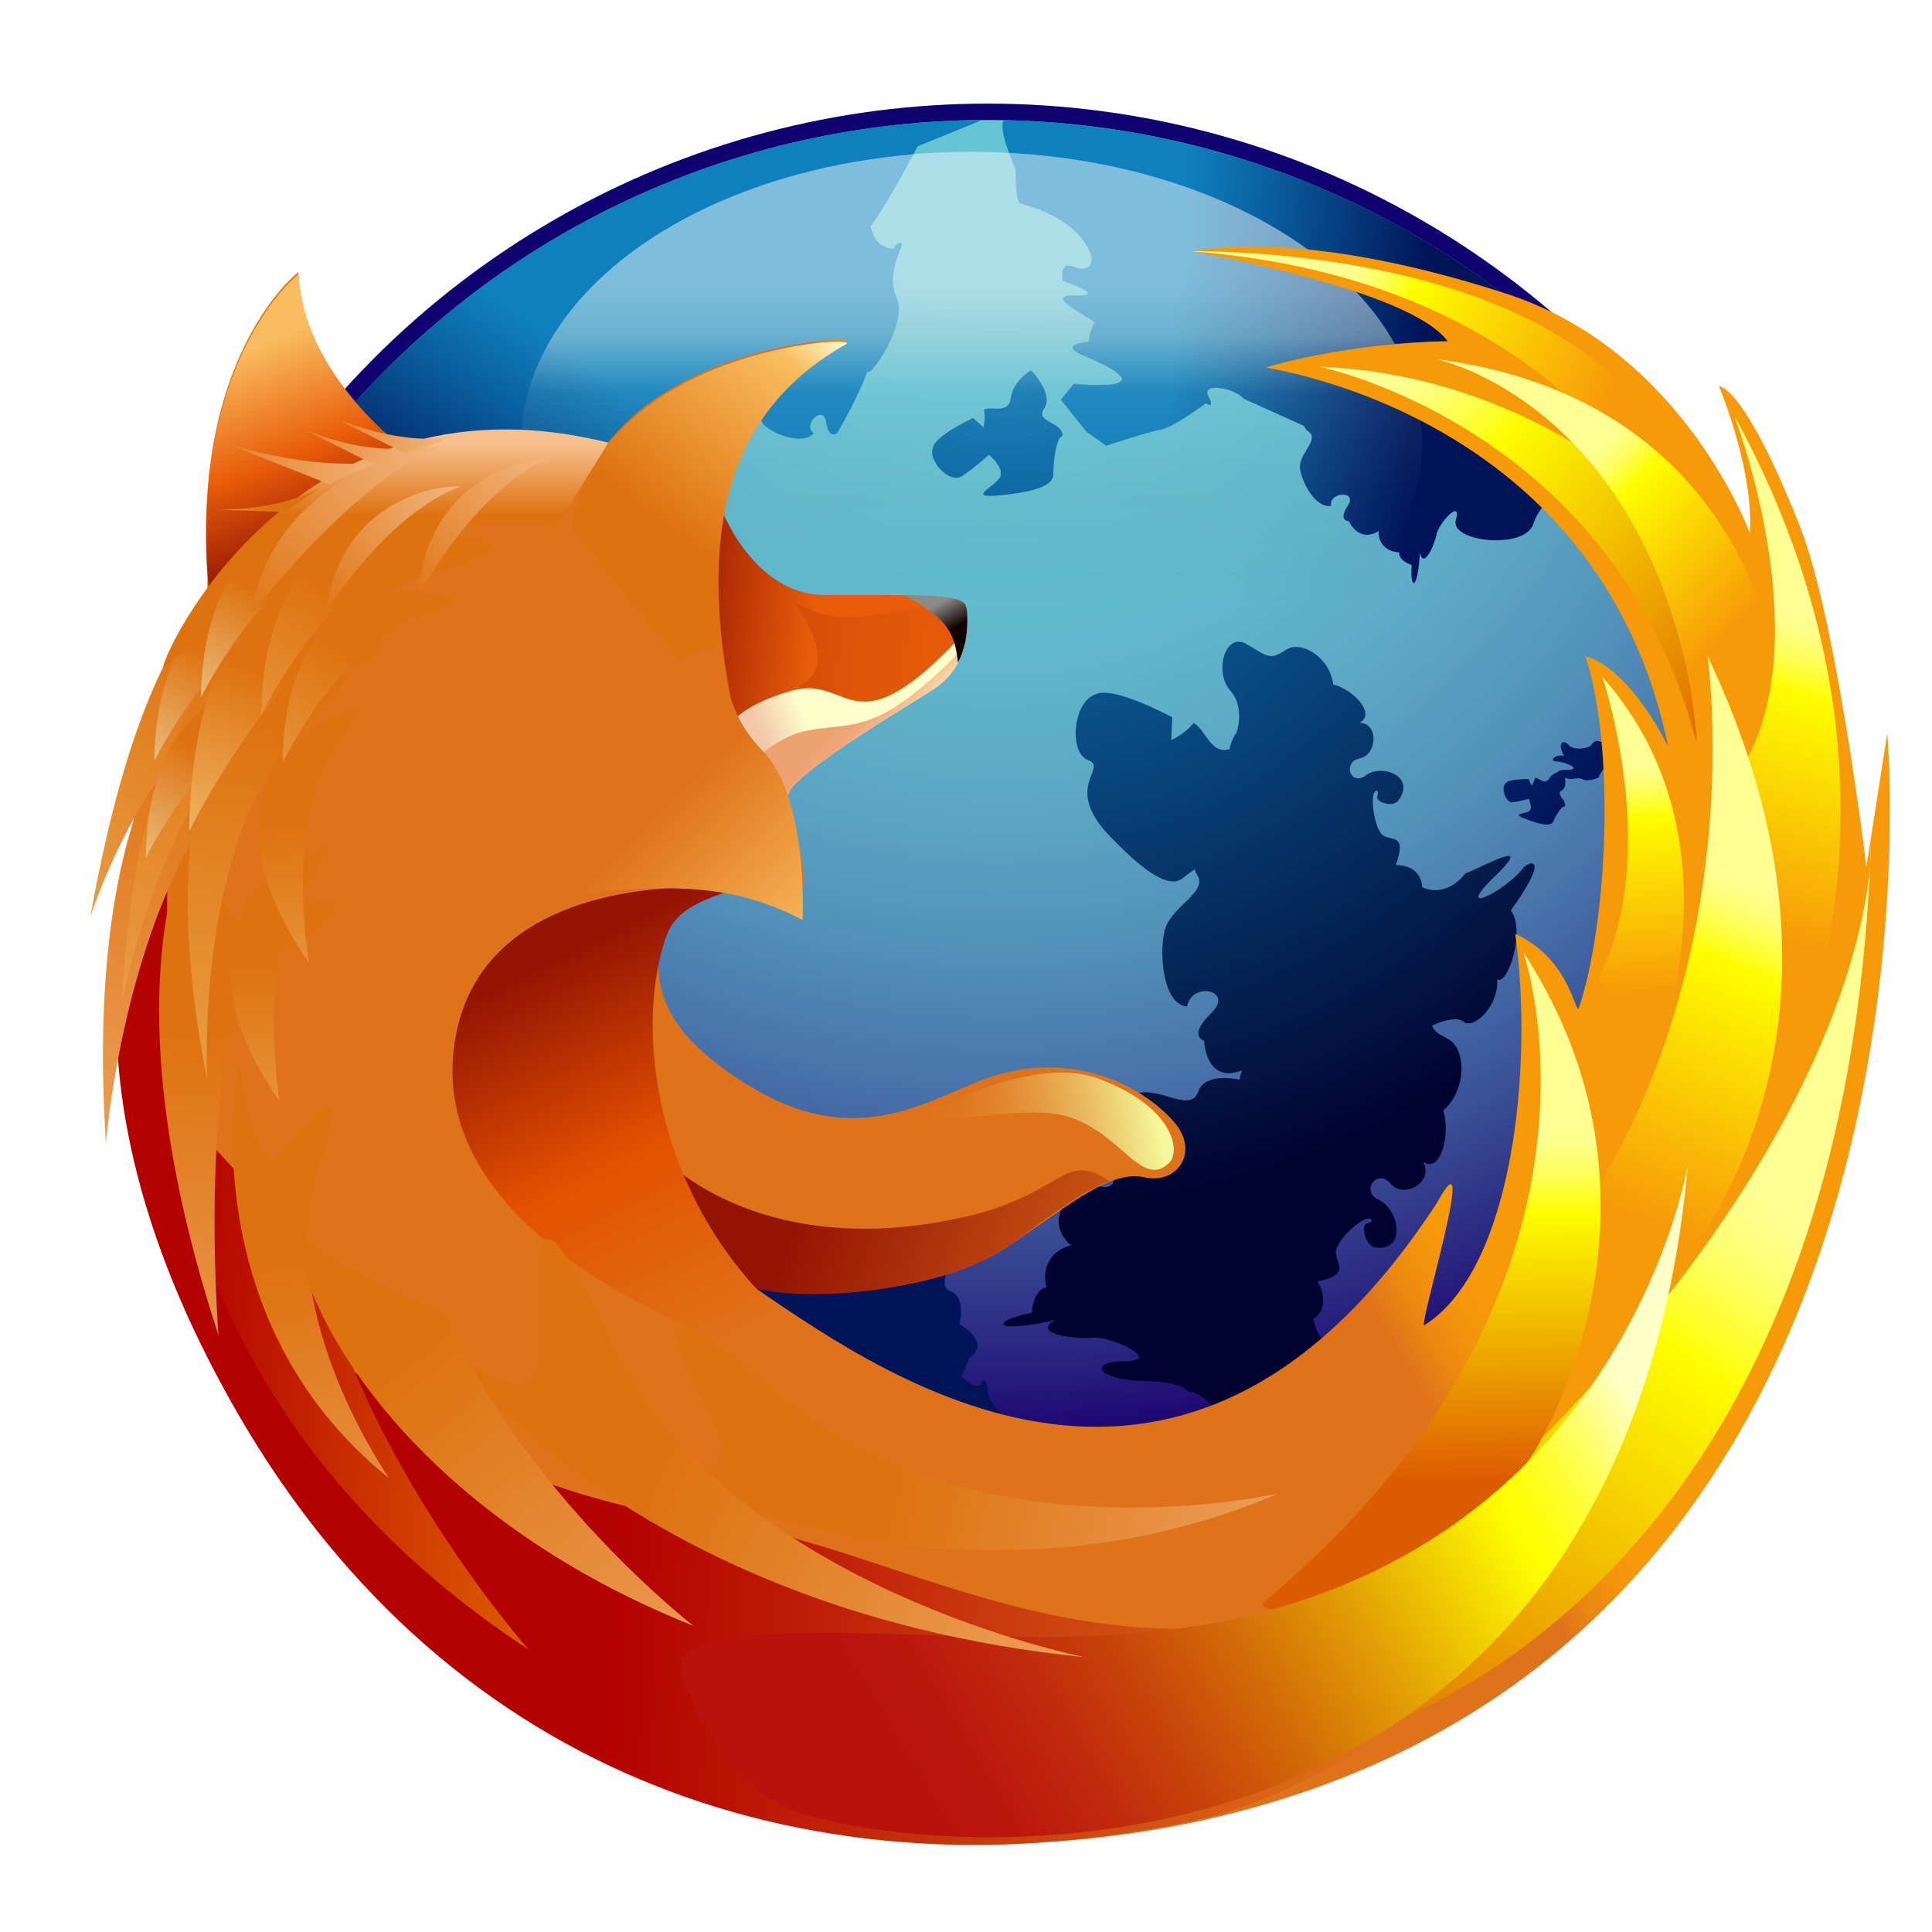 <?xml version="1.0" encoding="utf-8"?>
<!-- Generator: Adobe Illustrator 16.0.0, SVG Export Plug-In . SVG Version: 6.00 Build 0)  -->
<!DOCTYPE svg PUBLIC "-//W3C//DTD SVG 1.1//EN" "http://www.w3.org/Graphics/SVG/1.1/DTD/svg11.dtd">
<svg version="1.1" id="Layer_1" xmlns="http://www.w3.org/2000/svg" xmlns:xlink="http://www.w3.org/1999/xlink" x="0px" y="0px"
	 width="500px" height="500px" viewBox="0 0 500 500" enable-background="new 0 0 500 500" xml:space="preserve">
<g>
	<g id="Firefox">
		<g id="Globe">
			<ellipse fill="#110070" cx="255.604" cy="251.343" rx="224.382" ry="224.53"/>
			
				<radialGradient id="SVGID_1_" cx="-213.819" cy="774.859" r="394.117" gradientTransform="matrix(1 0 0 -1 472.5 829)" gradientUnits="userSpaceOnUse">
				<stop  offset="0" style="stop-color:#67C5D5"/>
				<stop  offset="0.16" style="stop-color:#66C2D3"/>
				<stop  offset="0.28" style="stop-color:#62B9CE"/>
				<stop  offset="0.385" style="stop-color:#5CA8C6"/>
				<stop  offset="0.483" style="stop-color:#5392BA"/>
				<stop  offset="0.576" style="stop-color:#4874AA"/>
				<stop  offset="0.665" style="stop-color:#3A5097"/>
				<stop  offset="0.749" style="stop-color:#2A2781"/>
				<stop  offset="0.815" style="stop-color:#1B006D"/>
				<stop  offset="1" style="stop-color:#596AAD"/>
			</radialGradient>
			<ellipse fill="url(#SVGID_1_)" cx="255.604" cy="251.343" rx="220.143" ry="220.291"/>
			
				<radialGradient id="SVGID_2_" cx="-213.884" cy="748.579" r="197.514" gradientTransform="matrix(1 0 0 -1 472.5 829)" gradientUnits="userSpaceOnUse">
				<stop  offset="0" style="stop-color:#0F80BC"/>
				<stop  offset="0.338" style="stop-color:#0A5F9E"/>
				<stop  offset="1" style="stop-color:#00145A"/>
			</radialGradient>
			<path fill="url(#SVGID_2_)" d="M224.03,365.055c-0.273-1.193-3.242-4.661-5.513-5.436c-2.268-0.775-4.494,3.346-5.953-3.493
				c-4.786,2.748-6.854-0.757-6.854-0.757s-5.16,0.302-6.16,6.621c-2.456,2.91-8.756,13.486-5.41,2.485
				c3.368-11.068-3.556-0.868-4.199,4.69c-1.2,2.471-3.231,2.718-1.954-8.386c-4.435-1.533-6.703-11.825-4.269-12.025
				c-2.825-3.936-0.605-9.956,1.747-9.634c2.352,0.303,6.389-5.145,6.267-6.408c-0.125-1.255,1.821-0.358,1.702-8.833
				c-0.125-8.494,3.202-10.599,3.476-3.494c0.284,7.079,4.513-2.319,4.081-5.923c-0.44-3.586,0.421-11.699,2.998-6.902
				c-2.998-11.865-0.635-12.33,1.167-4.435c4.513,0.354,4.668,2.759,4.668,2.759c4.993-1.23,7.386,2.533,7.773,4.642
				c4.627-5.462,9.302,0.429,9.302,0.429s3.224-1.071,1.684,4.539c-1.551,5.587,6.699,2.566,4.731-1.452
				c4.054-2.053,10.081,4.166,11.979,8.413c1.898,4.262-3.253,10.296,0.764,11.755c4.037,1.451,2.268,8.475,2.268,8.475
				s8.442,4.684,2.582,8.705l-1.995,4.783c0,0,3.818,4.261,5.118,1.724c1.3-2.541,1.762,2.582,1.762,2.582
				c-0.488-0.904,0.938,5.281,6.204,6.581c5.285,1.292,8.631,9.646,2.763,9.75c-5.846,0.096-6.3-0.062-7.885,3.353
				c-1.577,3.397-9.04,3.52-12.907-0.882c-4.11,1.393-11.422-0.402-9.272-3.689c-3.546,2.068-6.895-3.486-4.125-5.968
				c2.773-2.467-1.559-5.665-3.014-2.127c-1.44,3.538-9.092,5.281-8.556-0.738c0.159-1.784,4.236-2.829,4.288-1.337
				C224.034,367.138,224.337,365.28,224.03,365.055z"/>
			<g>
				
					<radialGradient id="SVGID_3_" cx="-213.87" cy="748.581" r="197.503" gradientTransform="matrix(1 0 0 -1 472.5 829)" gradientUnits="userSpaceOnUse">
					<stop  offset="0" style="stop-color:#0F80BC"/>
					<stop  offset="0.338" style="stop-color:#0A5F9E"/>
					<stop  offset="1" style="stop-color:#00145A"/>
				</radialGradient>
				<path fill="url(#SVGID_3_)" d="M406.059,192.884c1.167,1.16,3.467,0.901,4.741,0.546c1.282-0.369,1.101-1.277,2.205-1.632
					c1.085-0.366,5.284,1.632,4.188,5.99c-2.544,0.354-3.468,3.449-3.468,3.449s-2.548,1.086-3.833,0.547
					c-1.278-0.547-1.278-0.369-3.102-0.192c-1.828,0.192-6.215-2.349-1.466-2.349c4.753,0-0.539-2.186-2.552-2.186
					c-2.005,0-0.366-1.995,2.013-1.448C403.133,192.884,404.045,190.875,406.059,192.884z"/>
				
					<radialGradient id="SVGID_4_" cx="-213.894" cy="748.597" r="197.542" gradientTransform="matrix(1 0 0 -1 472.5 829)" gradientUnits="userSpaceOnUse">
					<stop  offset="0" style="stop-color:#0F80BC"/>
					<stop  offset="0.338" style="stop-color:#0A5F9E"/>
					<stop  offset="1" style="stop-color:#00145A"/>
				</radialGradient>
				<path fill="url(#SVGID_4_)" d="M389.595,202.744c-1.274,1.263,0.188,5.085,1.828,4.896c1.636-0.177,4.199-0.901,4.199-0.901
					s1.274,2.541,0,3.272c-1.274,0.724-4.989,0.402-0.178,2.179c4.93,1.809,6.201,1.263,6.566,0.354
					c0.37-0.9,2.005-3.988,2.925-3.803c0.731-1.633-2.555-3.084-0.728-4.181c1.813-1.09,0.365-5.078,0.365-5.078
					s-2.562,0.177-3.655,1.998c-1.097,1.813-2.548-0.177-3.646-0.177c-0.185,1.086-0.919,1.99-0.919,1.99l-0.728-1.643
					C395.622,201.651,390.503,201.473,389.595,202.744z"/>
			</g>
			
				<radialGradient id="SVGID_5_" cx="-210.654" cy="729.882" r="216.998" gradientTransform="matrix(1 0 0 -1 472.5 829)" gradientUnits="userSpaceOnUse">
				<stop  offset="0" style="stop-color:#0F80BC"/>
				<stop  offset="0.264" style="stop-color:#0B629B"/>
				<stop  offset="0.844" style="stop-color:#031747"/>
				<stop  offset="1" style="stop-color:#00022F"/>
			</radialGradient>
			<path fill="url(#SVGID_5_)" d="M355.476,205.735c-0.159-0.466,1.451-2.349,1.02,0.088c-0.99,1.732,4.003,3.29,5.402,1.363
				c4.69-6.43-4.424-9.539-8.382-6.551c-3.993,3.017-6.193-3.446-1.607-4.369c4.572-0.923,4.96-9.188-0.078-9.218
				c4.446-2.193-1.713-8.767-6.802-9.89c-0.824-7.068-8.28-11.566-12.202-9c-3.958,2.574-4.299,2.124-10.101-1.4
				c-5.779-3.504-8.56,7.29-4.31,12.01c4.276,4.749,1.174,12.404,1.352,11.097c0,0-1.611,2.896-1.503,3.981
				c-4.894,1.658-6.323-5.229-9.362-6.754c-2.212,2.888-5.782,4.424-5.782,4.424l0.266-5.872c0,0-15.189-8.272-19.857-5.957
				c-5.75,1.776-7.112,15.093-1.891,17.043c5.233,1.968-6.559,6.873,5.27,19.343c12.15,12.807,16.847,13.173,19.325,11.086
				c0.613-0.524,1.673-1.311,2.966-2.186c0.118,0.495,0.313,0.967,0.617,1.411c3.04,4.572-7.068,8.176-8.479,14.728
				c-1.433,6.621-0.111,18.933,5.887,19.354c1.141-6.562,12.364-4.243,6.255,1.703c-6.215,6.06-1.854,7.13-1.854,7.13
				s0.292,11.356,9.801,7.726c-0.277,0.65-0.499,1.481-0.632,2.39c-2.659-0.536-9.155-1.352-10.743,3.183
				c-2.005,5.717-10.491-1.939-16.43,0.628c-5.909,2.548-14.536,10.917-11.629,16.803c5.58-2.648,9.853,9.288,2.057,6.839
				c-7.825-2.46-6.304,2.201-6.304,2.201s-8.146,6.426-0.521,13.265c-2.928,0.451-8.135,3.711-6.381,10.872
				c0,0-3.346,0.118-3.796,6.525c-10.92,2.201-10.251,5.587,6.175,1.876c-6.629,3.438,4.635,5.06,9.627,4.602
				c5-0.455,18.122,6.016,8.261,6.083c-9.875,0.059-6.936,4.893,4.897,5.122c11.81,0.244,10.569,2.98,12.323,2.862
				c1.754-0.126,9.391,5.901,8.978,9.24c-0.429,3.342,7.999,6.81,13.483,2.98c0.28,3.475,14.697,0.765,16.829-5.502
				c15.609,2.386,15.251-0.528,11.776-2.378c-7.817-1.193-22.162-11.585-6.603-6.238c15.478,5.333,0.565-4.203-3.512-7.866
				c-8.889-1.728-9.342-9.136-9.342-9.136s4.911-2.792,1.038-9.779c9.601-1.78,3.804-5.156,4.882-8.376
				c1.078-3.228,5.953-7.341,7.623-7.674c0.317-0.436,2.932,0.085,0.505,1.071c-2.094,0.022-0.605,5.92,1.902,6.223
				c8.475,1.031,5.998-10.037,1.016-12.264c-4.993-2.246-0.51-8.335,2.995-4.236c3.504,4.091,11.319-0.502,8.386-5.688
				c4.661,3.231,7.172-7.22,5.189-13.217c6.234-5.402,6.031-16.174,1.211-18.586c-2.371-1.185-3.516-1.949-4.092-3.423
				c2.862-1.352,6.658-2.349,8.15-1.016c2.422,2.19,9.17-3.852,8.741-10.913c2.84,1.559,7.364-12.836,3.52-17.874
				c8.796-12.297,6.426-13.413,3.486-11.352c-4.424,6.134-18.959,13.472-7.693,2.6c10.935-10.551-2.91-2.548-7.541-0.834
				c-5.451,6.825-11.23,3.545-11.23,3.545s0.244-5.591-6.795-5.709c3.253-8.97-1.987-5.731-3.822-8.179
				C355.576,213.247,354.911,207.264,355.476,205.735z"/>
			
				<radialGradient id="SVGID_6_" cx="-213.887" cy="748.589" r="197.534" gradientTransform="matrix(1 0 0 -1 472.5 829)" gradientUnits="userSpaceOnUse">
				<stop  offset="0" style="stop-color:#0F80BC"/>
				<stop  offset="0.338" style="stop-color:#0A5F9E"/>
				<stop  offset="1" style="stop-color:#00145A"/>
			</radialGradient>
			<path fill="url(#SVGID_6_)" d="M241.431,115.834c-1.362,3.56,4.454,9.343,7.378,7.482c2.933-1.875,7.127-5.606,7.127-5.606
				s4.45,3.575,2.651,6.123c-1.81,2.541-9.021,5.399,1.415,4.24c10.706-1.182,12.656-3.391,12.604-5.433
				c-0.056-2.035,0.531-9.335,2.385-9.842c0.055-3.745-7.279-3.397-4.738-7.142c2.541-3.73-3.423-9.856-3.423-9.856
				s-4.643,2.718-5.226,7.138c-0.584,4.414-4.93,2.035-6.987,3.051c0.532,2.208-0.1,4.58-0.1,4.58l-2.688-2.379
				C251.834,108.19,242.107,112.607,241.431,115.834z"/>
			
				<radialGradient id="SVGID_7_" cx="-213.882" cy="748.59" r="197.526" gradientTransform="matrix(1 0 0 -1 472.5 829)" gradientUnits="userSpaceOnUse">
				<stop  offset="0" style="stop-color:#0F80BC"/>
				<stop  offset="0.338" style="stop-color:#0A5F9E"/>
				<stop  offset="1" style="stop-color:#00145A"/>
			</radialGradient>
			<path fill="url(#SVGID_7_)" d="M258.84,302.737c-1.274,1.263,0.188,5.078,1.824,4.901c1.643-0.185,4.199-0.909,4.199-0.909
				s1.274,2.541,0,3.272c-1.281,0.72-4.989,0.41-0.185,2.175c4.926,1.813,6.208,1.271,6.573,0.366
				c0.362-0.908,2.002-3.996,2.917-3.818c0.739-1.629-2.556-3.08-0.731-4.166c1.828-1.101,0.376-5.089,0.376-5.089
				s-2.559,0.177-3.656,1.998c-1.093,1.813-2.555-0.185-3.652-0.185c-0.185,1.089-0.905,1.998-0.905,1.998l-0.731-1.632
				C264.867,301.648,259.749,301.467,258.84,302.737z"/>
			<g>
				<g>
					<defs>
						<ellipse id="SVGID_8_" cx="255.604" cy="251.343" rx="220.143" ry="220.291"/>
					</defs>
					<clipPath id="SVGID_9_">
						<use xlink:href="#SVGID_8_"  overflow="visible"/>
					</clipPath>
					
						<linearGradient id="SVGID_10_" gradientUnits="userSpaceOnUse" x1="-169.183" y1="739.438" x2="-105.423" y2="734.002" gradientTransform="matrix(1 0 0 -1 472.5 829)">
						<stop  offset="0" style="stop-color:#0F80BC"/>
						<stop  offset="0.338" style="stop-color:#0A5F9E"/>
						<stop  offset="1" style="stop-color:#00145A"/>
					</linearGradient>
					<path clip-path="url(#SVGID_9_)" fill="url(#SVGID_10_)" d="M260.542,30.602c-3.445,0.769,2.319,13.247,2.319,13.247
						s-0.207,8.379,1.215,8.808c1.414,0.428,10.783,2.77,15.68,8.87c4.922,6.101,2.363,9.314-1.732,7.548
						c-4.1-1.758-3.014,3.627-3.014,3.627s12.368,4.021,3.028,3.762c-9.361-0.247,6.3,6.585,5.267,7.301
						c-1.035,0.72-1.622,4.653-1.622,4.653s-8.257,0.687-1.259,3.626c23.671,9.971-2.529,7.279-2.529,7.279l-3.346,4.11l6.614,8.298
						l5.089,3.638c0,0,10.713-3.575,14.051-4.133c3.342-0.55,11.777-6.865,11.777-6.865s2.53,1.81,0.639-1.876
						c-1.894-3.692,6.961-2.046,9.169,0.702l15.632,7.061c0.203,0.543,0.55,1.034,1.104,1.418c3.047,2.134-2.755,5.806-2.167,9.687
						c0.59,3.844,4.132,10.226,8.021,9.553c-0.679-3.663,7.002-4.106,4.328-0.022c-2.67,4.069,0.292,3.992,0.292,3.992
						s2.467,5.75,7.688,2.556c-0.21,1.754,0.86,5.285,5.344,5.517c0,0-0.477,1.917,3.209,3.272c-0.502,6.57,1.603,6.777,2.12-3.202
						c0.927,4.38,3.752-1.78,4.313-4.727c0.569-2.961,6.644-9.468,5-3.719c-1.628,5.702,17.907,7.789,20.075,0.979
						c2.182-6.861,9.971-10.447,10.204-11.485c0.236-1.063-17.331-2.696-15.389-1.868c1.943,0.827,5.558-3.583,4.213-7.508
						c2.179,0.44,3.139-8.704-0.314-11.067c4.325-9.096,2.463-9.38,0.691-7.57c-2.156,4.557-11.049,11.433-5.019,2.961
						c6.086-8.557-2.471-1.071-5.439,0.791c-2.604,5.066-7.179,4.081-7.179,4.081s-0.839-3.446-5.735-2.293
						c0.572-6.098-2.467-3.169-4.232-4.365c-1.079-0.731-2.112-2.371-2.748-3.778c4.217,1.71,9.878,3.527,8.904,0.395
						c-0.632-2.053,7.984,2.43,8.287,1.496l10.772-1.496l10.47-6.617C337.41,27.434,260.542,30.602,260.542,30.602z"/>
				</g>
				<g>
					<defs>
						<ellipse id="SVGID_11_" cx="255.604" cy="251.343" rx="220.143" ry="220.291"/>
					</defs>
					<clipPath id="SVGID_12_">
						<use xlink:href="#SVGID_11_"  overflow="visible"/>
					</clipPath>
					
						<linearGradient id="SVGID_13_" gradientUnits="userSpaceOnUse" x1="-312.432" y1="729.785" x2="-347.668" y2="678.032" gradientTransform="matrix(1 0 0 -1 472.5 829)">
						<stop  offset="0" style="stop-color:#0F80BC"/>
						<stop  offset="0.338" style="stop-color:#0A5F9E"/>
						<stop  offset="1" style="stop-color:#00145A"/>
					</linearGradient>
					<path clip-path="url(#SVGID_12_)" fill="url(#SVGID_13_)" d="M161.055,49.864c-39.983,17.948-70.151,54.947-70.151,54.947
						s3.545,8.113,4.782,7.515c1.249-0.59-8.925,21.283-1.458,22.512c7.507,1.234,29.104-13.531,25.097-12.172
						c-3.992,1.344,2.252-7.992,2.252-7.992s11.238-4.981,4.591,0.769c-6.592,5.713,8.763,0.706,8.527,1.876
						c-0.244,1.174,1.983,4.335,1.983,4.335s-5.266,5.651,1.536,3.376c23.339-7.852,3.073,6.724,3.073,6.724l0.399,4.96
						l10.096,1.758l5.968-0.569c0,0,5.222-9.21,7.238-11.714c2.024-2.507,3.889-12.419,3.889-12.419s3.036-0.317-0.805-1.769
						c-3.844-1.455,3.674-5.99,7.131-5.425l16.271-5.052c0.521,0.259,1.104,0.388,1.776,0.311c3.727-0.433,1.85,6.06,4.893,8.508
						c3.013,2.434,9.938,4.782,12.416,1.776c-2.966-2.249,2.548-7.607,3.253-2.843c0.706,4.727,2.899,2.732,2.899,2.732
						s5.834-10.034,7.7-15.791c1.023,1.425,10.543-12.516,7.659-19.163c-2.917-6.732,1.81-13.069,1.285-14.051
						c-0.54-0.968-3.39,2.001-1.285,1.289c2.12-0.728-6.009,2.921-7.087-7.795c-1.089-10.928-2.674,0.919-3.726,4.424
						c1.426,5.702,16.223-23.044,16.223-23.044l19.074-7.777C256.554,30.114,213.14,26.48,161.055,49.864z"/>
				</g>
			</g>
			
				<linearGradient id="SVGID_14_" gradientUnits="userSpaceOnUse" x1="-221.067" y1="671.548" x2="-221.067" y2="757.205" gradientTransform="matrix(1 0 0 -1 472.5 829)">
				<stop  offset="0.014" style="stop-color:#000000;stop-opacity:0"/>
				<stop  offset="0.65" style="stop-color:#C4E0E3;stop-opacity:0.2"/>
				<stop  offset="0.822" style="stop-color:#C4E0E3"/>
				<stop  offset="0.85" style="stop-color:#CDE5E8"/>
				<stop  offset="0.944" style="stop-color:#E8F4F7"/>
				<stop  offset="1" style="stop-color:#F2FAFC"/>
			</linearGradient>
			
				<ellipse opacity="0.5" fill="url(#SVGID_14_)" enable-background="new    " cx="251.435" cy="114.813" rx="116.563" ry="75.522"/>
		</g>
		<g id="Fox">
			<g>
				
					<linearGradient id="SVGID_15_" gradientUnits="userSpaceOnUse" x1="-214.16" y1="589.278" x2="-161.261" y2="620.345" gradientTransform="matrix(1 0 0 -1 472.5 829)">
					<stop  offset="0" style="stop-color:#DF731B"/>
					<stop  offset="0.545" style="stop-color:#DF731B"/>
					<stop  offset="0.701" style="stop-color:#EC8811"/>
					<stop  offset="0.859" style="stop-color:#F4950B"/>
					<stop  offset="1" style="stop-color:#F79A09"/>
				</linearGradient>
				<path fill="url(#SVGID_15_)" d="M488.421,189.738l-5.396,34.603c0,0-7.707-64.061-17.157-88.01
					C451.385,99.634,444.94,99.929,444.9,99.985c9.698,24.65,7.94,37.893,7.94,37.893s-17.187-46.845-62.632-61.746
					c-53.817-17.642-81.233-11.268-81.03-11.02c0.203,0.247,55.623,9.687,65.453,23.195c0,0-23.542,0-46.971,6.748
					c-1.056,0.303,86.193,10.898,104.034,98.088c0,0-9.564-19.957-21.393-23.347c7.777,23.665,5.782,68.571-1.625,90.89
					c-0.953,2.874-1.932-12.408-16.522-18.985c4.671,33.491-0.28,86.618-23.52,101.249c-1.81,1.137,14.568-52.44,3.294-31.726
					c-67.3,103.188-147.314,41.749-179.768,19.85c26.05,6.381,53.717,1.788,69.737-9.163c16.168-11.053,25.729-19.125,34.318-17.22
					c8.583,1.921,14.299-6.695,7.63-14.335c-6.673-7.659-22.881-18.184-44.807-12.445c-15.462,4.047-34.625,21.157-63.876,3.833
					c-24.953-14.786-24.783-26.792-24.783-34.44c0-7.655,6.806-19.288,19.196-17.379c11.093,1.714,5.248-4.8,17.187,0
					c3.253,1.308-0.325-15.613-4.953-26.456c8.912-18.602,37.831-24.13,39.987-25.762c3.911-2.954,1.761-4.431,3.095-8.885
					c1.248-4.147,2.046-15.359-30.315-12.26c-14.894,1.425-24.366-17.874-27.472-22.557c1.008-5.968,2.622-11.415,4.808-16.408
					c2.22-4.546,4.642-8.715,7.064-11.869c0.758-0.986,1.415-1.854,2.013-2.659c4.823-5.627,10.747-10.439,17.855-14.436
					c3.708-2.098-41.479-0.133-61.816,26.368c-5.455,0.712-12.943-0.86-21.312-0.86c-10.488,0-18.73,1.148-26.356,3.062
					c-1.223,0.31-3.19,0.14-5.603-0.432c-6.71-6.954-25.703-23.668-26.57-46.339c0,0-27.612,21.223-23.479,79.076
					c-0.366,32-9.809,22.853-14.668,40.216c-2.264,8.228,3.398,14.424,3.398,14.668c-0.008,0.126,6.791-7.356,6.791-7.356
					s-42.816,74.18,12.482,168.881c47.661,81.64,127.646,117.719,210.641,110.695c14.521-0.946,29.141-3.109,43.732-6.632
					C509.445,423.227,488.421,189.738,488.421,189.738z"/>
			</g>
			
				<linearGradient id="SVGID_16_" gradientUnits="userSpaceOnUse" x1="-299.773" y1="662.41" x2="-258.714" y2="658.892" gradientTransform="matrix(1 0 0 -1 472.5 829)">
				<stop  offset="0.011" style="stop-color:#941403"/>
				<stop  offset="0.897" style="stop-color:#E85C0A"/>
			</linearGradient>
			<path fill="url(#SVGID_16_)" d="M186.455,131.22c0,0,8.357,22.837,27.103,22.763c35.762-0.144,36.479,0.355,36.708,4.701
				c0.713,13.236-5.824,17.575-8.324,19.458c-2.508,1.876-36.56,21.619-37.812,27.269c-1.248,5.643-39.292-53.695-39.292-53.695
				L186.455,131.22z"/>
			
				<linearGradient id="SVGID_17_" gradientUnits="userSpaceOnUse" x1="-365.541" y1="673.797" x2="-217.315" y2="655.269" gradientTransform="matrix(1 0 0 -1 472.5 829)">
				<stop  offset="0.011" style="stop-color:#941403"/>
				<stop  offset="0.136" style="stop-color:#A32104"/>
				<stop  offset="0.498" style="stop-color:#C84107"/>
				<stop  offset="0.789" style="stop-color:#DF5509"/>
				<stop  offset="0.972" style="stop-color:#E85C0A"/>
			</linearGradient>
			<path fill="url(#SVGID_17_)" d="M205.495,155.84c0,0,11.619,14.831,2.833,20.766c-10.731,7.245,15.17,8.826,24.558,3.56
				c9.384-5.266,15.149-13.007,15.477-14.159c0.329-1.156,3.413-11.551-16.182-7.929
				C219.794,160.371,215.256,160.899,205.495,155.84z"/>
			
				<linearGradient id="SVGID_18_" gradientUnits="userSpaceOnUse" x1="-273.705" y1="634.588" x2="-261.886" y2="639.788" gradientTransform="matrix(1 0 0 -1 472.5 829)">
				<stop  offset="0" style="stop-color:#F2C8A9"/>
				<stop  offset="1" style="stop-color:#FFFFCC"/>
			</linearGradient>
			<path fill="url(#SVGID_18_)" d="M241.944,178.142c1.898-1.433,6.112-4.302,7.722-11.389c-1.174,0.476-1.285-0.872-2.67-0.288
				c-26.301,27.438-27.309,8.331-41.664,12.179c-13.084,3.583-16.023,8.494-16.574,8.875c0.192,0.277,0.392,0.558,0.588,0.834
				c3.77,1.917,7.382,8.024,10.1,13.479c2.655,3.161,4.436,4.716,4.69,3.571C205.385,199.76,239.44,180.018,241.944,178.142z"/>
			
				<linearGradient id="SVGID_19_" gradientUnits="userSpaceOnUse" x1="-311.385" y1="489.894" x2="-112.583" y2="481.708" gradientTransform="matrix(1 0 0 -1 472.5 829)">
				<stop  offset="0" style="stop-color:#B30000"/>
				<stop  offset="1" style="stop-color:#DF731B"/>
			</linearGradient>
			<path fill="url(#SVGID_19_)" d="M45.444,199.941c-5.369,11.268-39.824,69.494,16.408,166.407
				c55.032,94.856,150.269,125.832,247.503,104.786c27.756-6.004,59.759-27.723,80.155-43.658
				c-13.103-33.051-5.348-31.811-12.372-27.464c-78.331,48.495-140.597,0.657-188.79-5.455
				C11.059,372.087,46.068,199.59,46.068,199.59L45.444,199.941z"/>
			
				<linearGradient id="SVGID_20_" gradientUnits="userSpaceOnUse" x1="-264.08" y1="520.747" x2="-160.421" y2="483.735" gradientTransform="matrix(1 0 0 -1 472.5 829)">
				<stop  offset="0" style="stop-color:#941403"/>
				<stop  offset="1" style="stop-color:#DF731B"/>
			</linearGradient>
			<path fill="url(#SVGID_20_)" d="M193.073,332.868c16.71,5.007,53.17,0.69,68.828-10.957c10.551-7.843,18.524-13.756,25.227-16.23
				c-11.85-8.051-12.039,3.36-36.958,9.132c-51.916,12.042-77.12-13.974-77.12-13.974c3.678,20.587,16.533,30.61,22.32,34.17
				C193.833,333.651,193.028,332.853,193.073,332.868z"/>
			
				<linearGradient id="SVGID_21_" gradientUnits="userSpaceOnUse" x1="-435.595" y1="428.779" x2="-334.546" y2="428.779" gradientTransform="matrix(0.999 0.049 0.049 -0.999 453.339 801.68)">
				<stop  offset="0.056" style="stop-color:#B30000"/>
				<stop  offset="1" style="stop-color:#DE5C01"/>
			</linearGradient>
			<path fill="url(#SVGID_21_)" d="M136.777,426.878c0,0-43.214-48.765-55.279-103.38c-17.789-16.799-30.411-31.009-38.794-41.283
				C47.545,321.08,67.358,381.415,136.777,426.878z"/>
			
				<linearGradient id="SVGID_22_" gradientUnits="userSpaceOnUse" x1="-206.56" y1="609.046" x2="-151.579" y2="438.714" gradientTransform="matrix(0.993 0.119 0.119 -0.993 209.624 945.071)">
				<stop  offset="0.056" style="stop-color:#DE7210"/>
				<stop  offset="1" style="stop-color:#F6C08F"/>
			</linearGradient>
			<path fill="url(#SVGID_22_)" d="M100.727,382.589c0,0-29.824-42.461-18.642-78.511c10.06-32.413-2.138-13.132-9.232-6.205
				c-7.165,7.002-10.85-20.662-10.665-23.849c0.011-0.066,0.003-0.096-0.004-0.103C61.733,273.825,47.984,340.198,100.727,382.589z"
				/>
			
				<linearGradient id="SVGID_23_" gradientUnits="userSpaceOnUse" x1="-414.487" y1="529.326" x2="-414.487" y2="338.94" gradientTransform="matrix(0.999 0.045 0.045 -0.999 453.853 804.507)">
				<stop  offset="0.056" style="stop-color:#DE7210"/>
				<stop  offset="1" style="stop-color:#F6C08F"/>
			</linearGradient>
			<path fill="url(#SVGID_23_)" d="M56.545,345.575c0,0-6.799-86.174,14.69-98.354c34.13-19.343,2.848-14.819-7.049-9.45
				c-10.001,5.417-9.074-30.252-7.66-33.638C57.912,200.79,21.3,237.856,56.545,345.575z"/>
			<path fill="#A40000" d="M205.861,92c0,0-27.017,27.446-26.818,27.542c0.203,0.096,0.775,35.223,1.658,45.179
				c3.235,3.826,13.324,28.694,5.602,23.176c-7.888-5.635-2.201-5.757-1.511-2.895c0.019,0.096,0.019,0.14,0,0.14
				C184.269,185.387,165.184,143.834,205.861,92z"/>
			
				<linearGradient id="SVGID_24_" gradientUnits="userSpaceOnUse" x1="-388.606" y1="685.539" x2="-409.263" y2="738.473" gradientTransform="matrix(1 0 0 -1 472.5 829)">
				<stop  offset="0.011" style="stop-color:#941403"/>
				<stop  offset="0.472" style="stop-color:#E85C0A"/>
				<stop  offset="1" style="stop-color:#F9BD5F"/>
			</linearGradient>
			<path fill="url(#SVGID_24_)" d="M77.336,70.854c0,0-28.72,22.032-23.232,82.459c22.228-19.956,53.662-34.872,53.662-34.872
				C102.489,115.118,78.292,95.76,77.336,70.854z"/>
			
				<linearGradient id="SVGID_25_" gradientUnits="userSpaceOnUse" x1="-300.28" y1="673.396" x2="-250.784" y2="738.456" gradientTransform="matrix(1 0 0 -1 472.5 829)">
				<stop  offset="0.197" style="stop-color:#DE7210"/>
				<stop  offset="0.843" style="stop-color:#F9BD5F"/>
				<stop  offset="1" style="stop-color:#FFFCCF"/>
			</linearGradient>
			<path fill="url(#SVGID_25_)" d="M148.107,136.939l43.133,53.64c-12.445-52.676-2.88-84.28,27.756-101.522
				C223.532,86.501,154.995,89.977,148.107,136.939z"/>
			
				<linearGradient id="SVGID_26_" gradientUnits="userSpaceOnUse" x1="-326.451" y1="584.59" x2="-276.275" y2="484.238" gradientTransform="matrix(1 0 0 -1 472.5 829)">
				<stop  offset="0.017" style="stop-color:#941403"/>
				<stop  offset="0.5" style="stop-color:#E35100"/>
				<stop  offset="1" style="stop-color:#DF731B"/>
			</linearGradient>
			<path fill="url(#SVGID_26_)" d="M117.718,269.453c7.356-46.346,71.857-39.532,71.857-39.532
				c-2.877,2.138-13.926,3.416-17.091,12.256c-10.447,29.189-0.484,92.955,64.578,119.695
				C243.928,364.701,106.85,337.942,117.718,269.453z"/>
			
				<linearGradient id="SVGID_27_" gradientUnits="userSpaceOnUse" x1="-250.663" y1="646.133" x2="-238.133" y2="634.777" gradientTransform="matrix(1 0 0 -1 472.5 829)">
				<stop  offset="0" style="stop-color:#EEA272"/>
				<stop  offset="0.186" style="stop-color:#EFA777"/>
				<stop  offset="0.406" style="stop-color:#F2B585"/>
				<stop  offset="0.643" style="stop-color:#F6CD9C"/>
				<stop  offset="0.89" style="stop-color:#FCEEBB"/>
				<stop  offset="1" style="stop-color:#FFFFCC"/>
			</linearGradient>
			<path fill="url(#SVGID_27_)" d="M249.297,168.008c-0.317-0.055-0.598-0.047-0.738,0.141c-0.794,1.064-3.859,4.683-11.152,10.628
				c-13.549,11.02-19.263,8.228-29.355,10.488c-4.594,1.027-8.962,4.11-11.902,6.585c1.189,1.924,2.301,3.996,3.294,5.982
				c2.655,3.161,4.435,4.716,4.69,3.571c1.252-5.643,35.308-25.385,37.812-27.269C243.725,176.801,247.499,174.149,249.297,168.008z
				"/>
			
				<linearGradient id="SVGID_28_" gradientUnits="userSpaceOnUse" x1="-323.741" y1="619.309" x2="-266.182" y2="560.575" gradientTransform="matrix(1 0 0 -1 472.5 829)">
				<stop  offset="0.197" style="stop-color:#DF731B"/>
				<stop  offset="0.843" style="stop-color:#F9BD5F"/>
				<stop  offset="1" style="stop-color:#FFFCCF"/>
			</linearGradient>
			<path fill="url(#SVGID_28_)" d="M207.711,238.07c0.381-9.793-0.306-33.583-10.487-43.909
				c-7.782-7.885-9.606-16.921-10.651-27.232c-84.568,31.59-96.64,72.88-88.187,71.54
				C166.025,227.745,185.037,226.434,207.711,238.07z"/>
			
				<linearGradient id="SVGID_29_" gradientUnits="userSpaceOnUse" x1="408.843" y1="1510.857" x2="408.843" y2="1295.071" gradientTransform="matrix(0.967 0.254 0.254 -0.967 -714.011 1535.958)">
				<stop  offset="0.056" style="stop-color:#DE7210"/>
				<stop  offset="1" style="stop-color:#F6C08F"/>
			</linearGradient>
			<path fill="url(#SVGID_29_)" d="M27.411,295.95c0,0,5.876-76.359,44.098-104.303c30.005-21.951,6.702-13.978-4.882-13.069
				c-12.22,0.967-18.734,8.397-16.378,5.665c0.1-0.111,0.137-0.178,0.118-0.207C49.964,183.563,21.688,207.293,27.411,295.95z"/>
			
				<linearGradient id="SVGID_30_" gradientUnits="userSpaceOnUse" x1="-386.773" y1="697.752" x2="-459.728" y2="578.94" gradientTransform="matrix(0.99 -0.08 -0.095 -1.173 521.486 952.056)">
				<stop  offset="0.056" style="stop-color:#DE7210"/>
				<stop  offset="1" style="stop-color:#F2C06E"/>
			</linearGradient>
			<path fill="url(#SVGID_30_)" d="M23.386,237.288c0,0,20.481-65.014,61.875-64.464c27.45,0.366,5.676-23.199-2.629-26.781
				c-8.664-3.708-10.735-3.564-12.759-1.773C66.841,146.958,39.606,145.921,23.386,237.288z"/>
			
				<linearGradient id="SVGID_31_" gradientUnits="userSpaceOnUse" x1="-151.951" y1="545.629" x2="-229.454" y2="530.825" gradientTransform="matrix(1 0 0 -1 472.5 829)">
				<stop  offset="0.005" style="stop-color:#FFFAEE"/>
				<stop  offset="0.276" style="stop-color:#F5F89B"/>
				<stop  offset="0.31" style="stop-color:#F3ED91"/>
				<stop  offset="0.467" style="stop-color:#ECC267"/>
				<stop  offset="0.618" style="stop-color:#E6A046"/>
				<stop  offset="0.761" style="stop-color:#E2872E"/>
				<stop  offset="0.892" style="stop-color:#E07820"/>
				<stop  offset="1" style="stop-color:#DF731B"/>
			</linearGradient>
			<path fill="url(#SVGID_31_)" d="M302.608,300.924c3.113-3.051,0.942-14.761-18.619-21.858
				c-17.749-6.448-45.456,9.944-53.677,13.18c0,0,31.382-5.879,43.148-3.921C289.414,290.983,295.016,308.373,302.608,300.924z"/>
			
				<linearGradient id="SVGID_32_" gradientUnits="userSpaceOnUse" x1="-843.742" y1="143.895" x2="-843.742" y2="-36.457" gradientTransform="matrix(0.992 0.126 0.126 -0.992 890.672 427.036)">
				<stop  offset="0.056" style="stop-color:#DE7210"/>
				<stop  offset="1" style="stop-color:#F2C06E"/>
			</linearGradient>
			<path fill="url(#SVGID_32_)" d="M53.62,279.505c0,0-3.397-63.917,25.245-91.215c22.49-21.441,4.044-12.312-5.458-10.303
				c-10.022,2.127-14.616,8.988-12.955,6.47c0.07-0.107,0.085-0.163,0.07-0.185C60.135,183.925,39.273,206.651,53.62,279.505z"/>
			
				<linearGradient id="SVGID_33_" gradientUnits="userSpaceOnUse" x1="-838.11" y1="-73.559" x2="-838.11" y2="-253.884" gradientTransform="matrix(0.932 0.362 0.362 -0.932 881.771 399.455)">
				<stop  offset="0.056" style="stop-color:#DE7210"/>
				<stop  offset="1" style="stop-color:#F2C06E"/>
			</linearGradient>
			<path fill="url(#SVGID_33_)" d="M31.559,259.201c0,0,12.105-62.854,46.487-82.44c26.995-15.389,6.895-10.972-2.818-11.312
				c-10.24-0.351-16.349,5.199-14.133,3.154c0.092-0.085,0.122-0.141,0.111-0.159C60.921,168.008,35.196,185.04,31.559,259.201z"/>
			
				<linearGradient id="SVGID_34_" gradientUnits="userSpaceOnUse" x1="-140.588" y1="1107.555" x2="-190.807" y2="1032.227" gradientTransform="matrix(0.81 -0.586 -0.586 -0.81 835.505 1059.199)">
				<stop  offset="0.056" style="stop-color:#DE7210"/>
				<stop  offset="1" style="stop-color:#F2C072"/>
			</linearGradient>
			<path fill="url(#SVGID_34_)" d="M72.38,285c0,0-6.618-38.097,7.645-56.85c11.381-14.963,1.388-7.644-3.896-5.487
				c-5.514,2.252-7.604,6.699-6.851,5.067C70.006,226.139,44.743,245.715,72.38,285z"/>
			
				<linearGradient id="SVGID_35_" gradientUnits="userSpaceOnUse" x1="-113.413" y1="1132.234" x2="-163.63" y2="1056.909" gradientTransform="matrix(0.81 -0.586 -0.586 -0.81 835.505 1059.199)">
				<stop  offset="0.056" style="stop-color:#DE7210"/>
				<stop  offset="1" style="stop-color:#F2C072"/>
			</linearGradient>
			<path fill="url(#SVGID_35_)" d="M79.943,249.076c0,0-6.618-38.097,7.644-56.849c11.382-14.964,1.389-7.645-3.896-5.488
				c-5.514,2.252-7.604,6.699-6.851,5.067C77.569,190.214,52.305,209.79,79.943,249.076z"/>
			
				<linearGradient id="SVGID_36_" gradientUnits="userSpaceOnUse" x1="-411.425" y1="659.001" x2="-433.394" y2="617.993" gradientTransform="matrix(1 0 0 -1 472.5 829)">
				<stop  offset="0.056" style="stop-color:#DE7210"/>
				<stop  offset="1" style="stop-color:#EED8A5"/>
			</linearGradient>
			<path fill="url(#SVGID_36_)" d="M39.941,196.994c0,0,15.459-31.67,36.003-37.908c16.396-4.971,5.103-4.897,0.051-6.13
				c-5.277-1.278-9.191,0.882-7.767,0.081C69.622,152.254,40.51,153.222,39.941,196.994z"/>
			
				<linearGradient id="SVGID_37_" gradientUnits="userSpaceOnUse" x1="-413.629" y1="633.939" x2="-435.597" y2="592.935" gradientTransform="matrix(1 0 0 -1 472.5 829)">
				<stop  offset="0.056" style="stop-color:#DE7210"/>
				<stop  offset="1" style="stop-color:#EED8A5"/>
			</linearGradient>
			<path fill="url(#SVGID_37_)" d="M37.737,222.058c0,0,15.455-31.67,36.002-37.904c16.396-4.975,5.104-4.904,0.052-6.138
				c-5.277-1.278-9.192,0.886-7.766,0.085C67.414,177.314,38.302,178.29,37.737,222.058z"/>
			
				<linearGradient id="SVGID_38_" gradientUnits="userSpaceOnUse" x1="-388.739" y1="651.34" x2="-409.974" y2="598.618" gradientTransform="matrix(1 0 0 -1 472.5 829)">
				<stop  offset="0.056" style="stop-color:#DE7210"/>
				<stop  offset="1" style="stop-color:#F2C072"/>
			</linearGradient>
			<path fill="url(#SVGID_38_)" d="M48.959,215.145c0,0,27.262-55.867,63.507-66.871c28.927-8.774,9.007-8.649,0.089-10.817
				c-9.31-2.256-16.216,1.566-13.705,0.148C101.311,136.22,49.957,137.926,48.959,215.145z"/>
			
				<linearGradient id="SVGID_39_" gradientUnits="userSpaceOnUse" x1="-380.666" y1="677.003" x2="-430.881" y2="601.681" gradientTransform="matrix(1 0 0 -1 472.5 829)">
				<stop  offset="0.056" style="stop-color:#DE7210"/>
				<stop  offset="1" style="stop-color:#F2C072"/>
			</linearGradient>
			<path fill="url(#SVGID_39_)" d="M67.594,185.055c0,0,16.958-34.747,39.5-41.59c17.992-5.458,5.598-5.381,0.055-6.729
				c-5.794-1.403-10.085,0.971-8.523,0.089C100.155,135.961,68.215,137.024,67.594,185.055z"/>
			
				<linearGradient id="SVGID_40_" gradientUnits="userSpaceOnUse" x1="-377.285" y1="661.801" x2="-423.055" y2="593.145" gradientTransform="matrix(1 0 0 -1 472.5 829)">
				<stop  offset="0.056" style="stop-color:#DE7210"/>
				<stop  offset="1" style="stop-color:#F2C072"/>
			</linearGradient>
			<path fill="url(#SVGID_40_)" d="M73.123,197.33c0,0,15.455-31.67,35.999-37.904c16.4-4.975,5.107-4.905,0.055-6.138
				c-5.281-1.278-9.195,0.886-7.77,0.085C102.795,152.586,73.688,153.562,73.123,197.33z"/>
			
				<linearGradient id="SVGID_41_" gradientUnits="userSpaceOnUse" x1="-230.013" y1="672.491" x2="-226.387" y2="666.029" gradientTransform="matrix(1 0 0 -1 472.5 829)">
				<stop  offset="0" style="stop-color:#8B8B89"/>
				<stop  offset="1" style="stop-color:#120500"/>
			</linearGradient>
			<path fill="url(#SVGID_41_)" d="M250.268,158.684c-0.177-3.301-0.664-4.379-16.47-4.649c1.81,0.82,4.934,2.467,8.372,5.288
				c4.542,3.723,5.277,7.87,5.747,12.165C249.456,168.562,250.583,164.526,250.268,158.684z"/>
			
				<linearGradient id="SVGID_42_" gradientUnits="userSpaceOnUse" x1="-372.682" y1="694.442" x2="-372.682" y2="714.283" gradientTransform="matrix(1 0 0 -1 472.5 829)">
				<stop  offset="0.056" style="stop-color:#DE7210"/>
				<stop  offset="1" style="stop-color:#F6C08F"/>
			</linearGradient>
			<path fill="url(#SVGID_42_)" d="M157.462,114.568l-13.708,22.058c0,0-54.818-8.597-101.29,36.36
				C38.623,176.701,72.86,93.489,157.462,114.568z"/>
			
				<linearGradient id="SVGID_43_" gradientUnits="userSpaceOnUse" x1="-379.606" y1="635.425" x2="-338.078" y2="683.955" gradientTransform="matrix(0.999 0.04 0.04 -0.999 454.012 806.571)">
				<stop  offset="0.056" style="stop-color:#DE7210"/>
				<stop  offset="1" style="stop-color:#F6C08F"/>
			</linearGradient>
			<path fill="url(#SVGID_43_)" d="M108.235,154.049c0,0,14.609-27.121,33.55-35.319
				C131.995,119.04,110.008,126.696,108.235,154.049z"/>
			
				<linearGradient id="SVGID_44_" gradientUnits="userSpaceOnUse" x1="-399.344" y1="675.476" x2="-421.314" y2="634.466" gradientTransform="matrix(1 0 0 -1 472.5 829)">
				<stop  offset="0.056" style="stop-color:#DE7210"/>
				<stop  offset="1" style="stop-color:#EED8A5"/>
			</linearGradient>
			<path fill="url(#SVGID_44_)" d="M52.024,180.52c0,0,15.456-31.671,36.003-37.908c16.396-4.975,5.104-4.901,0.051-6.134
				c-5.281-1.278-9.191,0.886-7.766,0.081C81.701,135.776,52.59,136.744,52.024,180.52z"/>
			
				<linearGradient id="SVGID_45_" gradientUnits="userSpaceOnUse" x1="-412.41" y1="570.323" x2="-371.845" y2="617.727" gradientTransform="matrix(0.995 0.104 0.104 -0.995 427.144 770.215)">
				<stop  offset="0.056" style="stop-color:#DE7210"/>
				<stop  offset="1" style="stop-color:#F6C08F"/>
			</linearGradient>
			<path fill="url(#SVGID_45_)" d="M84.404,158.204c0,0,15.946-25.529,34.92-32.324C109.771,125.562,87.85,131.647,84.404,158.204z"
				/>
			
				<linearGradient id="SVGID_46_" gradientUnits="userSpaceOnUse" x1="-424.823" y1="633.223" x2="-376.082" y2="626.548" gradientTransform="matrix(0.996 0.09 0.09 -0.996 431.828 777.647)">
				<stop  offset="0.056" style="stop-color:#DE7210"/>
				<stop  offset="1" style="stop-color:#F6C08F"/>
			</linearGradient>
			<path fill="url(#SVGID_46_)" d="M111.743,114.598c0,0-12.024,5.255-33.229-3.564l18.904,9.506L111.743,114.598z"/>
			
				<linearGradient id="SVGID_47_" gradientUnits="userSpaceOnUse" x1="-431.578" y1="714.8" x2="-362.777" y2="705.378" gradientTransform="matrix(1 0 0 -1 472.5 829)">
				<stop  offset="0.056" style="stop-color:#DE7210"/>
				<stop  offset="1" style="stop-color:#F6C08F"/>
			</linearGradient>
			<path fill="url(#SVGID_47_)" d="M105.931,117.969c0,0-16.024,6.208-46.867-3.036l26.382,10.499
				C88.71,122.416,105.931,117.969,105.931,117.969z"/>
			
				<linearGradient id="SVGID_48_" gradientUnits="userSpaceOnUse" x1="-415.335" y1="635.677" x2="-370.543" y2="629.542" gradientTransform="matrix(0.996 0.09 0.09 -0.996 431.828 777.647)">
				<stop  offset="0.056" style="stop-color:#DE7210"/>
				<stop  offset="1" style="stop-color:#F6C08F"/>
			</linearGradient>
			<path fill="url(#SVGID_48_)" d="M117.626,112.877c0,0-10.636,3.238-30.286-4.362l18.904,9.502
				C108.242,116.248,117.626,112.877,117.626,112.877z"/>
			
				<linearGradient id="SVGID_49_" gradientUnits="userSpaceOnUse" x1="-400.505" y1="700.312" x2="-440.887" y2="704.457" gradientTransform="matrix(1 0 0 -1 472.5 829)">
				<stop  offset="0.056" style="stop-color:#DE7210"/>
				<stop  offset="1" style="stop-color:#F6C08F"/>
			</linearGradient>
			<path fill="url(#SVGID_49_)" d="M84.456,125.107c0,0-7.903,6.562-28.147,6.829l17.508,0.572L84.456,125.107z"/>
			
				<linearGradient id="SVGID_50_" gradientUnits="userSpaceOnUse" x1="-432.813" y1="565.428" x2="-376.947" y2="630.714" gradientTransform="matrix(0.995 0.104 0.104 -0.995 427.144 770.215)">
				<stop  offset="0.056" style="stop-color:#DE7210"/>
				<stop  offset="1" style="stop-color:#F6C08F"/>
			</linearGradient>
			<path fill="url(#SVGID_50_)" d="M65.227,158.68c0,0,27.05-35.238,49.326-43.215C103.331,115.096,69.271,127.511,65.227,158.68z"
				/>
		</g>
		<g id="Fire">
			
				<linearGradient id="SVGID_51_" gradientUnits="userSpaceOnUse" x1="-123.961" y1="358.354" x2="-14.545" y2="527.115" gradientTransform="matrix(1 0 0 -1 472.5 829)">
				<stop  offset="0" style="stop-color:#DE5C01"/>
				<stop  offset="0.736" style="stop-color:#FEFD00"/>
				<stop  offset="0.778" style="stop-color:#FEFE26"/>
				<stop  offset="0.837" style="stop-color:#FFFE54"/>
				<stop  offset="0.889" style="stop-color:#FFFF76"/>
				<stop  offset="0.932" style="stop-color:#FFFF8B"/>
				<stop  offset="0.961" style="stop-color:#FFFF92"/>
			</linearGradient>
			<path fill="url(#SVGID_51_)" d="M484.178,218.764c0,0,2.914,65.375-87.899,156.196c-10.093,10.089-64.892,61.428-62.964,76.828
				C333.995,457.23,477.095,429.836,484.178,218.764z"/>
			
				<linearGradient id="SVGID_52_" gradientUnits="userSpaceOnUse" x1="-60.334" y1="716.205" x2="-131.978" y2="747.67" gradientTransform="matrix(1 0 0 -1 472.5 829)">
				<stop  offset="0" style="stop-color:#F79A09"/>
				<stop  offset="0.736" style="stop-color:#FEFD00"/>
				<stop  offset="0.778" style="stop-color:#FEFE26"/>
				<stop  offset="0.837" style="stop-color:#FFFE54"/>
				<stop  offset="0.889" style="stop-color:#FFFF76"/>
				<stop  offset="0.932" style="stop-color:#FFFF8B"/>
				<stop  offset="0.961" style="stop-color:#FFFF92"/>
			</linearGradient>
			<path fill="url(#SVGID_52_)" d="M308.111,64.99c109.388,8.405,130.57,87.057,130.578,82.241
				C438.966,70.77,334.907,64.964,308.111,64.99z"/>
			
				<linearGradient id="SVGID_53_" gradientUnits="userSpaceOnUse" x1="-12.208" y1="644.387" x2="-112.508" y2="737.501" gradientTransform="matrix(1 0 0 -1 472.5 829)">
				<stop  offset="0" style="stop-color:#DE5C01"/>
				<stop  offset="0.736" style="stop-color:#FEFD00"/>
				<stop  offset="0.778" style="stop-color:#FEFE26"/>
				<stop  offset="0.837" style="stop-color:#FFFE54"/>
				<stop  offset="0.889" style="stop-color:#FFFF76"/>
				<stop  offset="0.932" style="stop-color:#FFFF8B"/>
				<stop  offset="0.961" style="stop-color:#FFFF92"/>
			</linearGradient>
			<path fill="url(#SVGID_53_)" d="M341.425,94.892c0,0,75.83,15.499,97.22,95.879c2.836,10.643-9.137-65.298-5.443-58.09
				C436.891,139.927,402.683,97.296,341.425,94.892z"/>
			
				<linearGradient id="SVGID_54_" gradientUnits="userSpaceOnUse" x1="-145.233" y1="562.324" x2="-187.23" y2="605.759" gradientTransform="matrix(1 -0.028 -0.028 -1 591.585 738.84)">
				<stop  offset="0" style="stop-color:#F79A09"/>
				<stop  offset="0.736" style="stop-color:#FEFD00"/>
				<stop  offset="0.778" style="stop-color:#FEFE26"/>
				<stop  offset="0.837" style="stop-color:#FFFE54"/>
				<stop  offset="0.889" style="stop-color:#FFFF76"/>
				<stop  offset="0.932" style="stop-color:#FFFF8B"/>
				<stop  offset="0.961" style="stop-color:#FFFF92"/>
			</linearGradient>
			<path fill="url(#SVGID_54_)" d="M371.732,92.924c0,0,68.485,14.277,69.165,122.937c0.48,76.91,11.876,28.872,23.184,11.589
				c9.75-14.935,3.087-33.129,2.851-33.082c-0.037,0.007-4.933-14.158-1.632-8.154c0.147,0.266-4.598-3.911-4.564-3.915
				C461.497,182.186,458.099,104.202,371.732,92.924z"/>
			
				<linearGradient id="SVGID_55_" gradientUnits="userSpaceOnUse" x1="-29.026" y1="591.047" x2="-5.39" y2="672.355" gradientTransform="matrix(1 0 0 -1 472.5 829)">
				<stop  offset="0" style="stop-color:#F79A09"/>
				<stop  offset="0.736" style="stop-color:#FEFD00"/>
				<stop  offset="0.778" style="stop-color:#FEFE26"/>
				<stop  offset="0.837" style="stop-color:#FFFE54"/>
				<stop  offset="0.889" style="stop-color:#FFFF76"/>
				<stop  offset="0.932" style="stop-color:#FFFF8B"/>
				<stop  offset="0.961" style="stop-color:#FFFF92"/>
			</linearGradient>
			<path fill="url(#SVGID_55_)" d="M448.852,107.647c0,0,24.598,64.076-1.474,95.942c-8.508,10.399-9.461,63.677,0.935,58.785
				c10.421-4.901,8.158,28.292,6.792,32.065c-0.03,0.074-0.037,0.107-0.022,0.118C455.761,294.979,506.48,212.648,448.852,107.647z"
				/>
			
				<linearGradient id="SVGID_56_" gradientUnits="userSpaceOnUse" x1="-201.413" y1="447.848" x2="-202.275" y2="509.69" gradientTransform="matrix(0.999 -0.041 -0.041 -0.999 645.412 696.118)">
				<stop  offset="0" style="stop-color:#F79A09"/>
				<stop  offset="0.736" style="stop-color:#FEFD00"/>
				<stop  offset="0.778" style="stop-color:#FEFE26"/>
				<stop  offset="0.837" style="stop-color:#FFFE54"/>
				<stop  offset="0.889" style="stop-color:#FFFF76"/>
				<stop  offset="0.932" style="stop-color:#FFFF8B"/>
				<stop  offset="0.961" style="stop-color:#FFFF92"/>
			</linearGradient>
			<path fill="url(#SVGID_56_)" d="M414.655,175.106c0,0,15.484,45.338-0.731,77.751l12.268,27.394
				C435.188,258.152,446.643,211.415,414.655,175.106z"/>
			
				<linearGradient id="SVGID_57_" gradientUnits="userSpaceOnUse" x1="-328.122" y1="309.611" x2="-285.522" y2="393.52" gradientTransform="matrix(0.998 -0.071 -0.071 -0.998 763.75 596.045)">
				<stop  offset="0" style="stop-color:#F79A09"/>
				<stop  offset="0.736" style="stop-color:#FEFD00"/>
				<stop  offset="0.778" style="stop-color:#FEFE26"/>
				<stop  offset="0.837" style="stop-color:#FFFE54"/>
				<stop  offset="0.889" style="stop-color:#FFFF76"/>
				<stop  offset="0.932" style="stop-color:#FFFF8B"/>
				<stop  offset="0.961" style="stop-color:#FFFF92"/>
			</linearGradient>
			<path fill="url(#SVGID_57_)" d="M441.887,169.714c0,0,10.709,71.96-27.933,136.922c0.599,15.027-2.038,28.624-5.658,39.829
				c1.685,2.215,3.937,3.73,6.91,3.996c-1.311,1.211-2.618,2.345-3.881,3.419c-2.319,1.027-4.697,2.109-7.002,3.224
				c-0.491,1.148-0.986,2.256-1.47,3.327c2.57-1.806,5.436-3.996,8.468-6.547c7.892-3.49,14.997-6.193,14.979-6.208
				c0,0-1.448,0.54-4.926,1.806c-2.341,0.85-4.388,1.138-6.171,0.979C445.044,323.266,485.94,262.444,441.887,169.714z
				 M396.863,361.023c-3.412,2.001-5.894,3.877-6.422,5.325c-0.392,1.056,1.935,0.443,5.957-1.81
				C396.604,363.327,396.774,362.146,396.863,361.023z"/>
			
				<linearGradient id="SVGID_58_" gradientUnits="userSpaceOnUse" x1="-92.133" y1="503.038" x2="-86.404" y2="595.978" gradientTransform="matrix(0.998 -0.071 -0.071 -0.998 498.183 878.166)">
				<stop  offset="0" style="stop-color:#DE5C01"/>
				<stop  offset="0.736" style="stop-color:#FEFD00"/>
				<stop  offset="0.778" style="stop-color:#FEFE26"/>
				<stop  offset="0.837" style="stop-color:#FFFE54"/>
				<stop  offset="0.889" style="stop-color:#FFFF76"/>
				<stop  offset="0.932" style="stop-color:#FFFF8B"/>
				<stop  offset="0.961" style="stop-color:#FFFF92"/>
			</linearGradient>
			<path fill="url(#SVGID_58_)" d="M394.226,246.387c0,0,30.467,86.721-66.908,168.025c-5.743,4.797,39.525,2.744,43.488,0.945
				c11.669-5.299,25.463-40.677,23.834-36.445C393.026,383.143,439.855,316.382,394.226,246.387z"/>
			
				<linearGradient id="SVGID_59_" gradientUnits="userSpaceOnUse" x1="-237.264" y1="371.623" x2="-57.616" y2="478.998" gradientTransform="matrix(1 0 0 -1 472.5 829)">
				<stop  offset="0" style="stop-color:#B9120D"/>
				<stop  offset="0.078" style="stop-color:#BB180D"/>
				<stop  offset="0.182" style="stop-color:#C0290C"/>
				<stop  offset="0.301" style="stop-color:#C8450A"/>
				<stop  offset="0.431" style="stop-color:#D36C08"/>
				<stop  offset="0.571" style="stop-color:#E29E05"/>
				<stop  offset="0.715" style="stop-color:#F4DA02"/>
				<stop  offset="0.792" style="stop-color:#FEFD00"/>
				<stop  offset="0.814" style="stop-color:#FEFD07"/>
				<stop  offset="0.846" style="stop-color:#FEFD1B"/>
				<stop  offset="0.884" style="stop-color:#FEFE3C"/>
				<stop  offset="0.927" style="stop-color:#FFFE69"/>
				<stop  offset="0.974" style="stop-color:#FFFFA3"/>
				<stop  offset="1" style="stop-color:#FFFFC7"/>
			</linearGradient>
			<path fill="url(#SVGID_59_)" d="M436.835,301.389c0,0-18.376,112.479-145.442,121.53c-49.751,3.549-121.191-8.098-114.865,10.88
				c1.964,5.882,11.315,30.415,32.66,36.105C266.95,485.315,420.63,480.271,436.835,301.389z"/>
		</g>
		<g id="Layer_6">
			
				<linearGradient id="SVGID_60_" gradientUnits="userSpaceOnUse" x1="-250.891" y1="369.768" x2="-66.854" y2="344.834" gradientTransform="matrix(0.995 0.099 0.099 -0.995 435.982 769.046)">
				<stop  offset="0.056" style="stop-color:#DE7210"/>
				<stop  offset="1" style="stop-color:#F6C08F"/>
			</linearGradient>
			<path fill="url(#SVGID_60_)" d="M330.867,386.511c0,0-77.747,17.763-128.111-25.112c-46.088-39.241-23.225-6.215-16.973,10.075
				c6.422,16.707-29.698,3.944-35.127,1.255C145.246,370.078,236.206,427.126,330.867,386.511z"/>
			
				<linearGradient id="SVGID_61_" gradientUnits="userSpaceOnUse" x1="-306.906" y1="339.277" x2="-93.216" y2="272.117" gradientTransform="matrix(0.99 0.145 0.145 -0.99 419.844 742.619)">
				<stop  offset="0.056" style="stop-color:#DE7210"/>
				<stop  offset="1" style="stop-color:#F6C08F"/>
			</linearGradient>
			<path fill="url(#SVGID_61_)" d="M280.765,428.888c0,0-92.745-18.228-122.106-81.071c-25.09-53.688-18.45-14.292-19.58,3.642
				c-1.189,18.442-27.195-6.744-30.67-11.126c-0.099-0.107-0.166-0.181-0.173-0.159C107.718,340.512,156.065,416.31,280.765,428.888
				z"/>
			
				<linearGradient id="SVGID_62_" gradientUnits="userSpaceOnUse" x1="-969.356" y1="105.39" x2="-867.747" y2="-89.146" gradientTransform="matrix(0.984 -0.18 -0.18 -0.984 1071.877 270.672)">
				<stop  offset="0.056" style="stop-color:#DE7210"/>
				<stop  offset="1" style="stop-color:#F6C08F"/>
			</linearGradient>
			<path fill="url(#SVGID_62_)" d="M179.453,420.76c0,0-44.296-34.307-64.268-81.355c-16.784-5.831-39.097-19.159-39.54-21.441
				C82.735,354.52,120.063,397.199,179.453,420.76z"/>
		</g>
	</g>
</g>
</svg>
